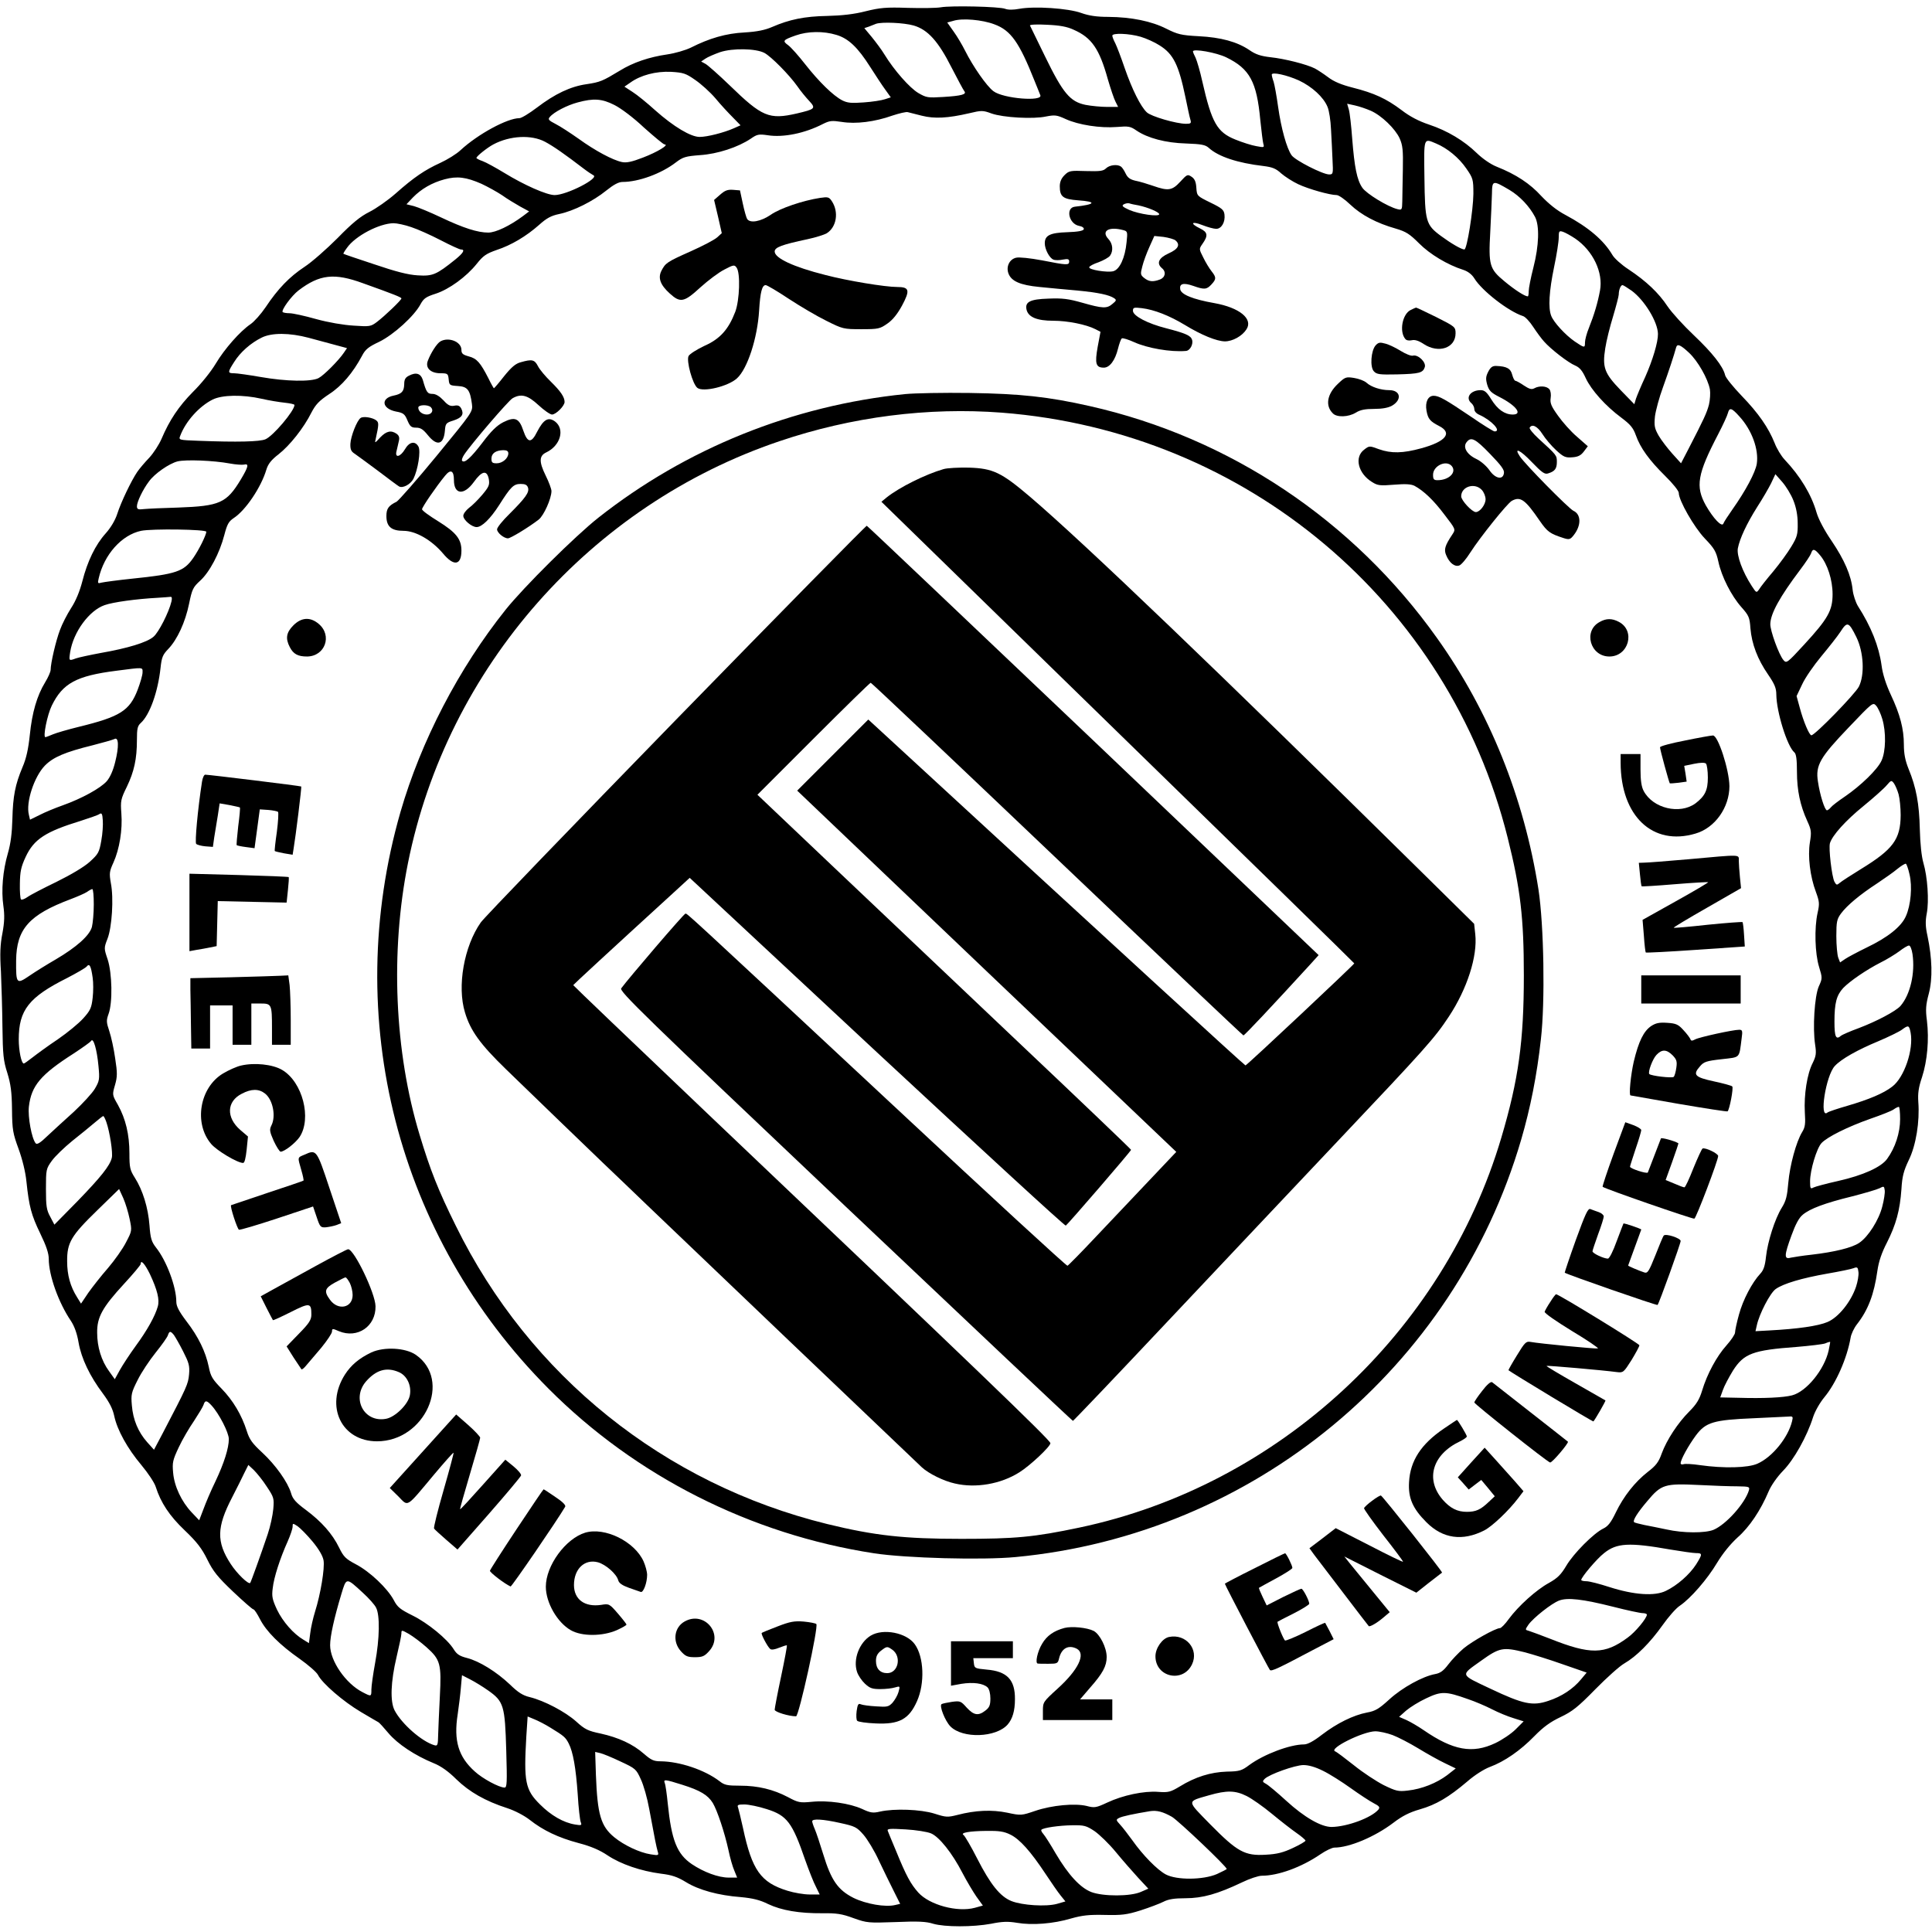 <?xml version="1.0" standalone="no"?>
<!DOCTYPE svg PUBLIC "-//W3C//DTD SVG 20010904//EN"
 "http://www.w3.org/TR/2001/REC-SVG-20010904/DTD/svg10.dtd">
<svg version="1.0" xmlns="http://www.w3.org/2000/svg"
 width="1030pt" height="1030pt" viewBox="0 0 1030 1030"
 preserveAspectRatio="xMidYMid meet">
<g transform="translate(0,1030) scale(0.1,-0.1)"
fill="#000000" stroke="none">
<path d="M5015 10261 c-22 -4 -101 -5 -175 -3 -116 4 -148 1 -225 -18 -62 -16
-126 -23 -205 -25 -121 -2 -202 -19 -294 -59 -37 -16 -79 -25 -146 -29 -100
-5 -188 -31 -287 -81 -29 -14 -84 -30 -125 -36 -97 -14 -183 -43 -254 -87 -91
-55 -104 -61 -178 -72 -84 -12 -167 -51 -264 -125 -41 -31 -82 -56 -93 -56
-64 0 -221 -85 -313 -170 -22 -21 -71 -51 -108 -68 -83 -38 -141 -77 -238
-163 -42 -37 -105 -81 -141 -99 -48 -24 -91 -59 -169 -139 -58 -58 -137 -128
-177 -154 -80 -53 -141 -116 -207 -215 -25 -37 -61 -77 -80 -90 -56 -38 -139
-132 -186 -211 -25 -42 -78 -108 -121 -150 -76 -77 -125 -150 -168 -251 -13
-30 -42 -75 -65 -100 -24 -25 -53 -59 -65 -77 -31 -46 -86 -160 -106 -223 -11
-34 -35 -74 -61 -103 -56 -62 -98 -150 -125 -256 -14 -54 -35 -105 -60 -143
-21 -33 -48 -85 -59 -116 -22 -57 -50 -178 -50 -213 0 -10 -13 -40 -29 -66
-44 -72 -70 -162 -82 -281 -8 -76 -19 -126 -39 -172 -39 -93 -51 -154 -54
-277 -2 -74 -9 -131 -24 -182 -27 -93 -36 -198 -24 -281 7 -49 6 -85 -5 -145
-12 -60 -14 -111 -8 -205 3 -69 7 -201 8 -295 2 -148 5 -180 26 -245 18 -59
24 -100 25 -195 1 -109 5 -128 35 -210 20 -55 37 -123 42 -175 14 -133 26
-178 74 -277 32 -66 45 -105 45 -135 0 -87 52 -233 118 -330 19 -29 33 -68 41
-116 15 -85 60 -179 130 -272 34 -46 52 -81 60 -119 16 -75 70 -173 145 -262
35 -42 69 -93 76 -115 27 -85 73 -155 155 -233 64 -61 91 -96 120 -155 31 -63
55 -93 137 -171 55 -52 104 -95 109 -95 5 0 20 -23 35 -52 33 -65 106 -138
212 -212 45 -32 89 -70 97 -85 23 -46 136 -143 229 -198 48 -29 91 -53 94 -55
4 -2 28 -28 53 -58 49 -58 141 -119 241 -160 38 -15 79 -44 121 -86 69 -67
154 -116 272 -154 40 -13 91 -40 119 -62 71 -56 152 -95 261 -124 65 -17 112
-37 155 -66 71 -47 177 -83 283 -97 59 -7 88 -17 134 -45 68 -42 173 -71 293
-80 63 -6 101 -15 145 -37 72 -34 166 -50 289 -49 75 1 104 -3 166 -26 73 -26
80 -26 226 -21 116 5 162 3 199 -9 62 -18 212 -18 309 0 58 12 90 13 138 5 81
-14 194 -5 288 23 60 17 97 21 180 19 90 -2 117 1 190 24 47 15 102 36 122 46
27 14 59 19 118 19 91 0 172 23 300 84 41 20 89 36 107 36 87 0 211 45 312
114 29 20 63 36 75 36 79 0 215 57 314 132 47 36 86 56 142 72 87 25 154 65
252 148 39 34 89 66 121 78 78 29 162 87 237 164 48 49 85 76 140 102 63 30
93 54 185 148 61 62 130 124 155 138 64 37 137 110 203 203 31 44 72 91 92
104 58 39 148 143 199 229 31 51 70 99 109 135 63 55 123 144 166 246 13 31
45 77 77 110 58 59 128 184 160 286 10 31 36 77 61 107 62 75 120 207 139 316
3 20 19 53 34 72 60 77 91 159 109 286 7 49 23 96 51 150 48 95 69 171 77 284
4 69 12 98 39 155 39 79 59 206 51 310 -3 46 1 77 20 133 28 87 38 200 26 300
-8 60 -6 85 10 145 21 80 18 188 -7 307 -11 49 -12 78 -4 120 13 67 4 196 -18
270 -10 35 -17 102 -19 180 -3 134 -19 222 -60 321 -18 45 -25 81 -25 129 0
84 -20 161 -70 267 -25 54 -43 109 -49 156 -14 102 -56 207 -126 316 -12 20
-25 59 -28 86 -8 78 -44 160 -112 261 -38 55 -70 116 -80 150 -28 98 -87 195
-171 284 -18 19 -42 59 -53 88 -33 82 -86 159 -176 252 -45 47 -85 96 -88 110
-11 47 -68 119 -167 213 -54 51 -117 120 -140 154 -47 71 -113 134 -208 197
-37 24 -76 59 -86 77 -46 78 -127 147 -250 213 -46 24 -89 59 -129 101 -60 66
-134 115 -237 156 -33 13 -76 43 -107 73 -68 66 -156 119 -255 152 -54 18
-102 43 -146 77 -81 61 -146 91 -261 120 -59 15 -100 32 -130 55 -24 18 -56
39 -71 47 -43 22 -161 52 -237 60 -52 6 -79 15 -112 38 -65 44 -151 68 -271
74 -93 5 -112 10 -172 40 -79 40 -186 62 -309 63 -62 0 -103 6 -145 21 -69 25
-249 37 -330 22 -32 -6 -60 -6 -75 0 -30 12 -289 18 -344 8z m287 -91 c87 -32
132 -96 213 -300 15 -36 28 -70 31 -77 17 -36 -198 -19 -250 21 -36 27 -109
132 -151 216 -15 30 -42 76 -61 102 l-34 48 33 9 c47 15 154 6 219 -19z m-431
-6 c75 -22 131 -83 203 -226 32 -62 62 -118 67 -124 14 -17 -14 -25 -113 -31
-81 -5 -89 -4 -132 21 -46 27 -129 121 -181 206 -15 25 -46 66 -67 92 l-40 48
24 8 c12 5 30 12 38 15 31 11 148 6 201 -9z m854 -23 c95 -42 136 -101 181
-263 15 -51 33 -105 41 -120 l14 -28 -59 0 c-32 0 -84 5 -115 11 -82 17 -120
62 -215 257 -42 86 -79 161 -81 166 -2 5 39 7 90 4 69 -3 108 -10 144 -27z
m-1266 -27 c64 -19 114 -66 181 -172 27 -42 62 -96 79 -119 l30 -42 -31 -10
c-17 -6 -68 -14 -113 -17 -66 -5 -87 -3 -115 11 -48 25 -123 98 -197 192 -35
45 -76 91 -91 102 -32 23 -28 28 40 52 65 23 148 24 217 3z m1622 -10 c30 -9
75 -29 101 -46 74 -46 102 -104 138 -277 11 -53 22 -106 26 -118 6 -20 3 -23
-23 -23 -51 0 -186 39 -209 61 -33 31 -78 121 -118 236 -19 56 -42 116 -50
132 -9 17 -16 35 -16 41 0 15 89 12 151 -6z m-2006 -86 c36 -19 132 -116 176
-178 17 -25 46 -60 63 -78 37 -40 32 -44 -66 -67 -148 -34 -185 -18 -358 150
-58 56 -116 107 -128 114 l-24 13 22 15 c13 9 48 24 79 35 67 22 190 20 236
-4z m2463 -24 c125 -61 162 -130 181 -334 6 -58 13 -115 16 -126 6 -21 5 -21
-38 -13 -24 4 -74 20 -111 35 -97 39 -126 89 -176 309 -12 55 -29 112 -36 127
-8 15 -14 30 -14 34 0 16 125 -6 178 -32z m-2832 -120 c31 -21 80 -65 108 -98
28 -34 70 -79 93 -102 l41 -42 -36 -16 c-52 -23 -141 -46 -182 -46 -47 0 -138
54 -237 142 -43 39 -97 83 -121 98 l-43 28 32 22 c54 39 136 61 217 57 65 -4
78 -8 128 -43z m3219 -3 c70 -33 131 -89 152 -140 9 -20 17 -74 19 -121 3 -47
6 -120 8 -162 4 -75 3 -78 -18 -78 -34 0 -181 75 -200 102 -26 36 -56 144 -72
258 -8 58 -19 118 -24 134 -6 16 -10 33 -10 38 0 16 81 -2 145 -31z m-3649
-131 c34 -17 101 -67 157 -120 55 -49 104 -90 110 -90 27 -1 -39 -41 -115 -70
-59 -23 -88 -29 -112 -24 -49 10 -144 61 -231 124 -44 31 -99 67 -123 79 -37
19 -42 25 -31 37 21 26 92 63 149 78 85 23 129 20 196 -14z m4031 -30 c58 -25
132 -97 155 -148 16 -36 19 -63 17 -165 -1 -67 -3 -144 -3 -170 -1 -46 -2 -48
-26 -42 -52 13 -165 82 -187 114 -29 42 -42 110 -54 261 -5 69 -13 139 -18
156 l-9 31 41 -9 c23 -5 61 -18 84 -28z m-2392 -27 c67 -17 139 -13 251 13 67
16 74 16 120 -1 62 -22 224 -31 291 -16 47 9 57 8 105 -14 68 -31 184 -49 272
-42 62 5 72 4 105 -19 59 -40 155 -66 265 -69 81 -3 102 -7 120 -23 51 -47
154 -81 291 -97 48 -6 67 -13 96 -40 20 -17 60 -43 90 -57 55 -26 169 -58 205
-58 11 0 44 -23 73 -51 58 -55 140 -99 243 -128 54 -16 73 -28 124 -79 58 -58
151 -114 236 -141 24 -8 45 -24 58 -45 41 -67 182 -176 259 -201 12 -3 37 -30
55 -58 19 -29 45 -64 58 -78 35 -40 129 -113 166 -128 23 -10 38 -27 56 -67
29 -63 106 -149 190 -211 48 -36 63 -54 77 -93 24 -68 71 -133 156 -217 41
-40 73 -80 73 -91 0 -40 81 -182 139 -243 51 -53 60 -69 72 -123 17 -80 69
-182 123 -243 39 -44 44 -54 48 -113 7 -83 38 -165 94 -246 35 -51 44 -73 44
-107 1 -93 58 -276 96 -308 10 -8 14 -38 14 -103 0 -99 17 -180 55 -263 22
-48 23 -59 14 -114 -12 -74 1 -182 32 -264 19 -52 20 -63 9 -112 -18 -81 -14
-217 8 -288 18 -59 18 -61 -2 -105 -22 -52 -33 -219 -19 -310 7 -46 5 -60 -13
-97 -30 -58 -47 -170 -42 -262 4 -62 2 -80 -14 -106 -32 -52 -66 -178 -74
-270 -6 -72 -12 -97 -35 -134 -37 -60 -75 -180 -84 -261 -5 -48 -13 -72 -30
-90 -44 -47 -93 -140 -114 -218 -12 -43 -21 -86 -21 -96 0 -10 -21 -41 -46
-69 -52 -58 -103 -152 -130 -242 -14 -46 -30 -72 -68 -110 -61 -61 -120 -151
-147 -224 -16 -46 -31 -65 -74 -98 -69 -54 -129 -130 -171 -217 -25 -52 -41
-73 -66 -85 -52 -25 -160 -134 -198 -199 -28 -47 -46 -65 -92 -91 -68 -37
-163 -123 -214 -192 -19 -27 -41 -49 -47 -49 -24 0 -147 -69 -194 -108 -27
-23 -64 -62 -82 -86 -25 -33 -42 -46 -70 -51 -66 -12 -175 -72 -243 -134 -56
-51 -75 -63 -120 -71 -73 -14 -160 -57 -240 -118 -45 -35 -77 -52 -96 -52 -74
0 -213 -52 -292 -110 -40 -30 -52 -34 -120 -35 -86 -3 -167 -28 -250 -79 -50
-30 -61 -33 -115 -29 -76 6 -189 -18 -272 -57 -60 -28 -68 -29 -110 -18 -63
15 -184 4 -273 -26 -74 -25 -76 -26 -150 -10 -82 17 -170 13 -266 -12 -52 -13
-60 -13 -122 7 -74 23 -214 28 -290 11 -38 -9 -51 -7 -96 14 -66 30 -182 47
-269 38 -63 -6 -72 -4 -126 25 -78 41 -160 61 -255 61 -68 0 -84 3 -110 24
-80 61 -213 105 -314 106 -37 0 -51 7 -89 40 -59 52 -136 87 -231 108 -67 14
-84 22 -130 64 -58 52 -170 111 -247 130 -38 9 -63 25 -107 68 -71 67 -162
124 -229 141 -39 10 -54 20 -70 46 -34 55 -138 140 -219 180 -66 33 -81 44
-101 83 -34 63 -127 151 -201 190 -55 29 -66 40 -90 89 -36 74 -94 139 -177
201 -53 39 -71 59 -79 89 -18 60 -83 151 -153 216 -53 49 -69 70 -83 115 -28
88 -74 164 -134 226 -49 50 -59 66 -69 117 -17 81 -55 160 -119 243 -40 53
-54 80 -54 104 0 79 -52 219 -109 290 -23 30 -29 48 -34 117 -7 94 -36 188
-78 254 -26 41 -29 54 -29 130 0 101 -20 184 -61 258 -31 54 -31 54 -16 106
13 45 13 65 1 143 -7 50 -21 114 -31 144 -16 48 -17 57 -4 93 22 60 19 216 -5
290 -20 59 -20 61 -1 110 24 61 34 217 18 297 -9 52 -8 62 14 110 32 71 49
175 42 262 -5 66 -3 76 29 141 39 81 54 149 54 250 0 60 3 75 21 91 47 43 91
164 105 294 6 56 12 70 41 100 48 50 91 143 111 241 16 78 21 88 59 123 50 45
104 147 129 244 15 57 23 72 50 90 64 42 146 164 174 258 9 30 26 52 65 82 60
47 134 140 175 222 23 44 41 63 95 99 67 43 127 114 175 204 18 35 35 48 92
75 76 37 188 138 221 202 16 29 29 38 79 54 72 23 165 91 220 160 34 43 51 54
105 73 79 26 158 73 227 134 40 36 64 49 107 58 77 16 182 69 251 125 40 32
66 46 87 46 85 0 206 44 284 104 38 29 52 33 129 39 93 6 203 42 271 88 33 23
42 25 90 18 83 -13 197 10 294 60 36 18 48 19 101 11 74 -12 175 0 270 34 37
12 74 21 82 18 8 -2 42 -11 75 -19z m-2009 -139 c45 -24 105 -66 207 -144 21
-16 44 -31 50 -34 36 -15 -142 -106 -206 -106 -42 0 -162 53 -268 118 -46 28
-99 57 -116 63 -18 6 -33 14 -33 17 0 9 58 55 90 72 88 47 203 53 276 14z
m4750 -9 c60 -25 122 -76 161 -133 36 -52 38 -58 38 -136 -1 -87 -34 -296 -48
-296 -16 0 -72 33 -125 72 -81 60 -85 77 -88 311 -3 218 -5 210 62 182z
m-5089 -215 c34 -16 83 -43 110 -61 26 -19 70 -45 96 -60 l48 -26 -33 -25
c-70 -52 -145 -88 -185 -88 -56 0 -132 24 -252 81 -57 27 -122 54 -144 60
l-40 10 34 36 c45 46 102 79 169 97 67 18 115 12 197 -24z m5481 -33 c55 -33
106 -87 136 -144 24 -47 21 -152 -9 -269 -14 -54 -25 -111 -25 -126 0 -16 -2
-28 -5 -28 -16 0 -70 35 -124 80 -80 66 -86 86 -76 264 4 78 8 169 9 203 1 73
4 73 94 20z m-5855 -198 c34 -11 105 -43 157 -70 52 -27 100 -49 107 -49 24 0
14 -18 -29 -53 -102 -82 -121 -90 -201 -85 -52 3 -117 20 -232 59 -88 29 -162
54 -164 56 -2 1 7 16 19 32 44 63 172 130 248 131 18 0 61 -9 95 -21z m6205
-61 c95 -65 150 -181 132 -277 -12 -65 -31 -129 -59 -199 -12 -29 -21 -64 -21
-77 0 -31 -2 -31 -54 4 -51 35 -113 103 -126 137 -17 42 -11 133 15 259 14 66
25 137 25 158 0 35 2 38 23 31 12 -4 41 -20 65 -36z m-6463 -238 c165 -59 205
-75 205 -81 0 -9 -88 -93 -130 -125 -33 -25 -39 -26 -125 -20 -53 3 -135 17
-200 35 -60 17 -124 31 -141 31 -17 0 -33 3 -37 6 -9 10 47 87 85 116 112 85
190 94 343 38z m6764 -40 c68 -50 139 -166 140 -230 1 -43 -28 -140 -68 -230
-22 -47 -43 -98 -49 -115 l-9 -30 -72 74 c-88 91 -99 122 -83 224 6 40 25 116
42 171 16 54 30 107 30 116 0 24 10 50 20 50 4 0 26 -14 49 -30z m-7053 -251
c43 -12 107 -29 141 -38 l63 -17 -17 -25 c-27 -40 -106 -120 -135 -135 -39
-20 -171 -18 -308 6 -63 11 -127 20 -142 20 -35 0 -35 5 1 61 32 51 87 100
146 129 54 27 149 26 251 -1z m7359 -80 c46 -43 100 -137 111 -195 3 -19 1
-55 -5 -81 -12 -45 -26 -75 -109 -236 l-40 -77 -47 52 c-25 28 -58 71 -72 95
-22 39 -25 52 -20 103 4 31 23 102 43 156 31 86 58 168 70 212 6 21 23 14 69
-29z m-7610 -245 c39 -9 94 -18 123 -21 28 -3 52 -8 52 -12 0 -31 -114 -166
-155 -183 -31 -13 -149 -16 -356 -8 -107 4 -107 4 -98 27 29 77 101 157 173
193 51 25 159 27 261 4z m7878 -94 c67 -73 104 -176 93 -252 -7 -46 -60 -145
-130 -244 -24 -34 -46 -68 -48 -75 -8 -22 -54 27 -94 97 -56 101 -45 166 66
379 26 50 49 100 52 113 8 31 20 28 61 -18z m-8048 -251 c32 -6 66 -8 76 -6
28 7 23 -12 -17 -79 -76 -126 -112 -142 -334 -150 -80 -2 -162 -6 -182 -8 -32
-4 -38 -1 -38 15 0 23 32 90 64 132 30 42 107 95 152 107 44 11 193 5 279 -11z
m8336 -197 c15 -37 23 -80 23 -122 1 -58 -3 -73 -34 -124 -19 -32 -62 -91 -96
-132 -34 -40 -68 -83 -75 -95 -15 -21 -15 -21 -40 17 -50 77 -81 163 -74 201
10 52 47 131 103 220 28 43 61 100 74 126 l23 49 37 -42 c20 -23 47 -67 59
-98z m-8461 -167 c-1 -18 -38 -94 -70 -140 -50 -72 -91 -86 -325 -110 -77 -8
-150 -18 -163 -21 -21 -6 -22 -4 -16 22 29 128 123 232 226 254 59 12 348 8
348 -5z m8603 -125 c40 -47 67 -132 67 -208 0 -87 -25 -131 -151 -268 -91 -99
-95 -102 -111 -83 -24 28 -71 157 -70 192 1 56 52 147 159 289 28 37 54 76 58
87 9 28 19 26 48 -9z m-8789 -247 c-13 -56 -68 -165 -96 -188 -35 -30 -137
-61 -280 -86 -59 -11 -119 -24 -133 -29 -38 -14 -38 -14 -31 33 17 108 102
223 184 251 45 16 170 33 282 39 30 2 61 4 68 5 9 1 10 -6 6 -25z m8983 -190
c39 -80 45 -201 13 -264 -21 -40 -234 -259 -253 -259 -11 0 -42 72 -62 147
l-17 62 30 63 c16 35 62 101 101 148 39 47 86 106 103 132 36 56 44 54 85 -29z
m-9137 -188 c0 -14 -12 -55 -26 -92 -43 -112 -93 -144 -314 -198 -57 -14 -119
-32 -138 -40 -19 -8 -37 -15 -40 -15 -14 0 10 119 34 168 58 119 131 159 344
186 148 19 140 20 140 -9z m9275 -248 c21 -70 19 -172 -4 -222 -21 -47 -111
-134 -196 -192 -34 -23 -67 -48 -74 -57 -7 -9 -17 -16 -21 -16 -12 0 -38 84
-48 153 -14 87 11 129 165 290 125 131 128 134 145 115 10 -11 25 -43 33 -71z
m-9421 -230 c-11 -45 -27 -81 -45 -102 -33 -37 -132 -92 -236 -129 -40 -14
-95 -37 -122 -51 l-51 -25 -6 26 c-17 66 28 203 85 262 44 45 106 72 256 109
55 14 107 29 115 33 23 13 25 -40 4 -123z m9508 -172 c6 -22 11 -72 11 -111
-1 -129 -40 -182 -213 -288 -52 -32 -103 -65 -112 -73 -15 -13 -18 -12 -28 6
-14 27 -32 179 -24 206 13 42 83 120 179 198 55 45 111 95 124 111 23 27 25
27 38 10 7 -10 19 -37 25 -59z m-9582 -247 c-11 -63 -16 -71 -62 -113 -30 -27
-99 -68 -176 -106 -70 -34 -140 -70 -155 -81 -16 -11 -31 -17 -35 -13 -4 4 -7
42 -6 84 1 65 6 89 31 143 44 94 105 134 294 192 46 15 91 30 99 36 12 8 16 2
18 -33 2 -23 -1 -72 -8 -109z m9640 -179 c16 -65 7 -165 -19 -223 -24 -56 -97
-114 -210 -168 -47 -23 -98 -50 -113 -60 l-28 -19 -10 26 c-5 14 -10 66 -10
114 0 77 3 91 25 121 32 43 100 100 192 160 39 26 89 61 109 78 21 17 41 29
45 27 4 -3 13 -28 19 -56z m-9680 -161 c0 -46 -5 -100 -10 -120 -13 -46 -81
-107 -193 -173 -45 -26 -108 -65 -140 -87 -69 -47 -72 -44 -71 82 2 167 69
243 290 326 37 14 76 31 88 39 11 8 24 15 28 15 5 0 8 -37 8 -82z m9696 -264
c15 -102 -12 -217 -64 -277 -25 -28 -127 -82 -222 -118 -47 -17 -89 -36 -94
-40 -28 -25 -36 -8 -36 74 0 100 11 141 47 180 36 37 122 96 198 135 33 16 78
44 100 60 22 17 45 31 52 31 7 1 15 -19 19 -45z m-9702 -126 c4 -26 4 -74 0
-108 -6 -53 -12 -67 -50 -109 -24 -27 -85 -77 -136 -112 -51 -34 -111 -78
-134 -96 -23 -18 -44 -33 -47 -33 -13 0 -27 68 -27 129 0 156 54 225 258 327
50 26 97 53 104 61 15 19 23 4 32 -59z m9692 -293 c17 -90 -34 -240 -98 -288
-46 -36 -125 -69 -238 -102 -52 -15 -100 -31 -107 -36 -46 -39 -9 197 39 248
34 37 121 86 232 132 54 23 110 50 125 61 35 26 39 25 47 -15z m-9661 -178 c7
-71 5 -80 -19 -121 -14 -24 -65 -79 -112 -123 -48 -43 -111 -101 -141 -129
-38 -37 -56 -48 -63 -39 -21 26 -42 139 -36 195 13 112 63 171 238 283 47 31
90 61 94 68 12 19 31 -47 39 -134z m9605 -284 c0 -72 -26 -152 -69 -211 -31
-44 -128 -88 -261 -118 -63 -14 -122 -30 -132 -35 -16 -9 -18 -5 -18 33 0 59
35 176 61 204 31 33 140 87 259 129 58 20 114 42 125 50 11 8 23 14 28 14 4 1
7 -29 7 -66z m-9563 -15 c18 -51 36 -166 29 -191 -10 -42 -59 -103 -183 -231
l-123 -125 -22 42 c-20 36 -23 57 -23 148 0 104 1 108 31 150 17 24 67 72 110
107 43 34 97 78 119 97 22 19 42 34 45 35 4 0 11 -15 17 -32z m9468 -450 c-18
-72 -75 -162 -123 -194 -38 -26 -132 -49 -253 -63 -47 -5 -97 -13 -112 -16
-36 -10 -36 10 4 119 21 58 40 94 60 110 38 32 117 62 264 98 66 17 131 36
145 43 23 12 25 12 28 -11 2 -13 -4 -52 -13 -86z m-9344 -66 c13 -63 13 -64
-19 -125 -17 -34 -61 -96 -96 -137 -36 -41 -83 -101 -105 -132 l-39 -58 -21
34 c-36 57 -53 118 -53 191 -1 100 21 137 161 273 l116 113 22 -48 c12 -27 27
-77 34 -111z m108 -294 c40 -85 53 -138 42 -174 -14 -50 -56 -126 -117 -209
-32 -44 -70 -102 -85 -129 l-27 -49 -30 42 c-42 57 -64 131 -64 206 -1 83 28
135 143 260 49 53 89 101 89 106 0 26 22 2 49 -53z m9096 -68 c-27 -80 -93
-163 -152 -188 -49 -21 -158 -37 -311 -45 l-73 -4 7 31 c13 61 71 173 101 194
41 29 139 58 275 82 64 11 127 24 140 29 20 8 23 5 26 -21 2 -16 -4 -51 -13
-78z m-8968 -257 c7 -10 30 -49 49 -87 31 -61 36 -77 32 -123 -5 -53 -10 -64
-141 -315 l-46 -87 -36 40 c-48 54 -76 120 -82 197 -5 57 -3 68 31 135 19 39
63 105 96 146 33 41 62 82 65 92 8 24 14 24 32 2z m8822 -83 c-23 -102 -118
-219 -195 -239 -46 -12 -150 -17 -286 -13 l-97 2 14 39 c7 21 32 68 54 104 58
91 106 109 338 126 71 6 140 14 154 19 13 6 25 9 26 8 1 -1 -3 -21 -8 -46z
m-8622 -292 c41 -44 93 -146 93 -180 0 -48 -25 -128 -72 -227 -23 -47 -51
-113 -63 -146 l-23 -60 -40 42 c-54 57 -93 139 -99 212 -5 54 -2 67 30 135 19
41 56 104 81 140 24 37 48 76 51 86 8 26 17 25 42 -2z m8427 -85 c-21 -87
-105 -191 -184 -226 -50 -23 -181 -26 -307 -8 -40 6 -79 8 -87 5 -9 -3 -16 -1
-16 5 0 19 40 92 81 148 53 71 94 83 309 92 91 4 175 8 188 9 20 2 22 -1 16
-25z m-8132 -348 c38 -57 40 -63 35 -120 -3 -33 -16 -94 -30 -135 -37 -110
-89 -254 -93 -259 -9 -10 -71 50 -104 101 -77 118 -75 196 7 354 25 49 55 108
66 132 l21 42 29 -27 c16 -16 48 -55 69 -88z m7840 1 c63 -1 67 -2 62 -21 -21
-70 -122 -183 -189 -211 -45 -18 -161 -18 -250 2 -38 8 -92 19 -119 24 -27 6
-52 12 -54 15 -9 8 18 51 70 112 75 90 93 95 278 86 74 -4 165 -7 202 -7z
m-7596 -294 c34 -41 55 -77 59 -101 7 -42 -16 -180 -45 -272 -11 -35 -23 -88
-26 -116 l-7 -53 -29 18 c-53 31 -110 96 -141 160 -25 54 -29 71 -23 115 6 57
39 159 80 250 14 32 26 67 26 78 0 19 1 19 27 2 14 -10 50 -46 79 -81z m7239
-43 c60 -10 122 -19 137 -19 35 0 35 -5 0 -61 -35 -54 -100 -111 -160 -140
-60 -30 -171 -22 -302 20 -52 17 -107 31 -122 31 -16 0 -28 3 -28 7 0 14 82
112 122 143 67 54 133 58 353 19z m-6971 -230 c32 -29 64 -65 71 -80 21 -40
19 -164 -5 -294 -11 -60 -20 -124 -20 -142 0 -39 0 -39 -48 -14 -89 46 -172
166 -172 250 0 48 21 143 60 273 27 89 25 89 114 7z m6666 -75 c74 -19 145
-34 157 -34 13 0 23 -4 23 -8 0 -19 -62 -94 -103 -123 -122 -90 -198 -91 -412
-6 -49 19 -100 38 -113 42 -22 6 -22 6 -3 34 27 37 123 113 163 128 45 17 125
8 288 -33z m-6326 -216 c74 -66 80 -89 71 -262 -4 -78 -8 -169 -9 -203 -1 -58
-3 -62 -21 -57 -67 20 -173 113 -211 185 -25 48 -21 153 10 284 14 59 26 116
26 126 0 20 1 20 40 -2 22 -13 65 -45 94 -71z m5856 -27 c41 -11 132 -39 202
-64 l127 -44 -30 -36 c-42 -51 -104 -92 -175 -115 -83 -28 -133 -18 -308 65
-165 78 -162 69 -50 149 99 71 117 74 234 45z m-5528 -203 c84 -59 90 -81 97
-321 5 -171 4 -197 -9 -197 -29 0 -118 48 -159 86 -87 78 -113 164 -91 304 6
41 14 105 17 142 l6 67 41 -21 c22 -11 67 -38 98 -60z m5223 -46 c39 -13 97
-38 130 -55 33 -17 84 -38 114 -47 l54 -17 -43 -43 c-23 -23 -72 -56 -108 -73
-122 -58 -225 -39 -382 69 -29 20 -70 44 -92 54 l-39 17 37 33 c21 18 69 48
108 66 80 38 103 38 221 -4z m-4890 -153 c72 -44 80 -51 97 -84 23 -45 38
-128 48 -271 4 -71 12 -138 16 -148 7 -17 4 -19 -30 -13 -62 10 -128 48 -187
107 -79 78 -87 121 -73 363 l7 106 36 -15 c20 -8 59 -28 86 -45z m4489 -39
c29 -11 91 -43 137 -71 46 -28 110 -64 142 -79 l58 -28 -46 -36 c-56 -42 -135
-74 -210 -82 -50 -6 -62 -3 -128 29 -39 20 -111 67 -159 106 -48 38 -93 72
-100 74 -36 15 148 106 214 107 21 0 62 -9 92 -20z m-4116 -141 c80 -37 84
-41 108 -94 15 -31 35 -102 45 -158 31 -168 38 -201 45 -226 7 -23 6 -24 -37
-17 -59 9 -143 49 -194 91 -72 59 -90 121 -98 332 l-4 123 26 -6 c14 -3 63
-23 109 -45z m3746 -50 c35 -17 101 -59 147 -92 46 -33 101 -69 122 -80 31
-16 35 -22 26 -34 -37 -44 -167 -92 -250 -93 -56 0 -146 52 -241 139 -48 44
-97 85 -109 91 -19 10 -19 14 -7 26 25 25 161 73 206 74 29 0 64 -10 106 -31z
m-3417 -74 c96 -30 137 -55 163 -97 24 -40 63 -157 84 -253 8 -39 22 -88 31
-108 l15 -37 -45 0 c-55 0 -133 29 -197 72 -79 54 -108 127 -128 323 -5 51
-12 100 -16 109 -8 21 1 20 93 -9z m3009 -60 c28 -14 88 -56 135 -95 46 -38
105 -84 131 -102 26 -18 48 -37 48 -41 0 -4 -30 -22 -67 -39 -51 -24 -84 -33
-145 -36 -112 -7 -152 16 -296 162 -127 130 -127 120 -6 155 94 27 140 26 200
-4z m-2558 -70 c108 -34 136 -71 205 -272 20 -56 45 -120 57 -142 l20 -41 -54
0 c-30 0 -83 9 -118 20 -142 44 -189 109 -237 335 -11 50 -23 98 -26 108 -6
14 -1 17 33 17 23 0 77 -11 120 -25z m2160 -41 c35 -21 292 -265 292 -278 0
-2 -24 -14 -52 -27 -74 -32 -215 -33 -273 -2 -45 24 -122 102 -179 183 -22 30
-50 67 -64 82 -23 25 -23 27 -6 36 17 9 79 22 164 36 38 6 70 -3 118 -30z
m-1768 -33 c78 -17 88 -22 123 -62 21 -24 59 -86 83 -139 25 -52 60 -125 79
-162 l34 -68 -26 -6 c-52 -13 -156 5 -223 38 -83 42 -119 94 -161 232 -17 55
-37 116 -45 134 -8 18 -14 37 -14 42 0 15 56 12 150 -9z m1355 -43 c26 -18 78
-68 114 -112 36 -44 90 -105 119 -137 l54 -58 -39 -17 c-55 -25 -202 -25 -265
-1 -59 23 -122 91 -190 206 -27 47 -57 94 -66 104 -8 9 -13 19 -10 22 10 11
95 23 164 24 64 1 75 -2 119 -31z m-872 -12 c44 -18 114 -106 168 -211 23 -44
57 -101 75 -127 l34 -47 -43 -12 c-93 -25 -241 15 -301 81 -41 46 -65 90 -118
220 -22 52 -42 101 -45 109 -5 12 10 13 95 8 55 -3 116 -13 135 -21z m424 -7
c49 -24 107 -88 187 -209 31 -47 67 -99 81 -116 l25 -31 -45 -13 c-58 -16
-185 -8 -243 15 -60 24 -112 89 -182 226 -33 65 -66 121 -73 126 -19 12 30 21
122 22 67 1 94 -3 128 -20z"/>
<path d="M5897 9403 c-15 -15 -32 -17 -107 -15 -84 3 -91 2 -115 -22 -17 -17
-25 -36 -25 -59 0 -56 17 -69 98 -75 101 -7 93 -22 -18 -34 -50 -6 -32 -91 22
-102 18 -3 28 -11 26 -18 -3 -9 -32 -14 -89 -16 -91 -3 -119 -17 -119 -59 0
-32 25 -79 46 -87 9 -4 32 -4 50 0 27 5 34 3 34 -10 0 -21 -12 -20 -145 6 -64
12 -122 18 -138 14 -35 -8 -54 -47 -41 -83 15 -42 62 -63 166 -73 51 -5 143
-14 203 -19 112 -11 168 -23 195 -41 13 -9 12 -13 -9 -30 -30 -26 -52 -25
-161 6 -74 21 -106 25 -180 22 -100 -3 -127 -18 -117 -60 10 -39 56 -58 142
-58 77 0 176 -20 225 -45 l27 -14 -15 -80 c-16 -90 -10 -111 33 -111 31 0 60
39 75 100 7 28 16 53 21 56 5 3 34 -6 65 -20 70 -32 195 -54 276 -47 22 1 41
36 33 60 -7 22 -34 34 -138 61 -99 25 -177 66 -177 93 0 18 5 19 48 14 65 -8
145 -39 228 -89 90 -55 170 -87 214 -88 41 0 92 28 115 64 37 56 -37 116 -171
140 -114 20 -178 46 -182 74 -5 30 17 36 69 18 59 -21 72 -20 97 7 27 29 27
38 1 71 -12 15 -32 48 -44 73 -23 45 -23 46 -5 72 32 45 29 63 -12 83 -56 27
-46 41 12 18 28 -11 61 -20 74 -20 28 0 49 36 44 76 -3 25 -13 34 -75 64 -71
35 -72 35 -75 79 -2 32 -9 48 -26 59 -21 14 -24 12 -60 -27 -43 -47 -64 -50
-144 -22 -29 10 -71 23 -93 27 -30 7 -43 16 -54 39 -8 17 -19 33 -25 37 -20
14 -61 8 -79 -9z m173 -198 c51 -11 110 -36 110 -47 0 -15 -107 0 -160 23 -35
16 -41 22 -30 29 8 5 22 8 30 6 8 -3 31 -8 50 -11z m-81 -132 c22 -6 23 -9 17
-65 -8 -83 -37 -145 -71 -154 -33 -8 -131 8 -128 21 0 6 23 18 50 27 26 10 54
25 61 35 18 25 15 64 -9 89 -40 43 3 68 80 47z m277 -54 c28 -23 16 -47 -36
-70 -53 -24 -66 -53 -35 -79 23 -19 18 -49 -11 -60 -37 -14 -59 -12 -84 8 -20
16 -21 21 -10 62 6 25 23 71 38 104 l26 58 49 -5 c27 -4 55 -12 63 -18z"/>
<path d="M3839 9262 l-32 -28 21 -89 20 -88 -24 -22 c-14 -13 -77 -46 -142
-75 -128 -57 -134 -62 -156 -104 -19 -38 -6 -75 45 -121 56 -51 76 -47 163 33
41 37 98 80 128 95 49 26 54 26 65 10 21 -28 16 -173 -7 -235 -36 -94 -81
-145 -165 -182 -40 -19 -78 -43 -84 -54 -13 -25 21 -150 47 -170 31 -24 164 8
211 51 56 51 109 214 118 361 6 100 16 136 35 136 7 0 63 -33 123 -73 61 -40
151 -93 200 -117 88 -44 92 -45 187 -45 91 0 99 2 139 30 29 20 54 52 78 96
44 82 39 99 -26 99 -64 0 -265 33 -383 64 -171 43 -270 90 -270 125 0 22 35
36 176 66 43 9 89 24 101 31 53 33 66 113 28 171 -15 23 -21 24 -63 18 -91
-14 -213 -55 -263 -90 -53 -36 -110 -47 -126 -22 -4 6 -15 44 -23 82 l-15 70
-37 3 c-29 2 -43 -3 -69 -26z"/>
<path d="M7520 8647 c-44 -22 -61 -115 -28 -154 6 -8 20 -10 34 -7 17 4 37 -2
64 -20 79 -52 170 -22 170 57 0 34 -3 36 -102 86 -57 28 -105 51 -108 51 -3 0
-16 -6 -30 -13z"/>
<path d="M2348 8480 c-19 -11 -51 -61 -67 -103 -15 -38 14 -67 68 -67 37 0 40
-2 43 -32 3 -32 5 -33 49 -36 52 -3 65 -21 75 -96 5 -41 4 -42 -188 -276 -106
-129 -203 -239 -214 -245 -43 -21 -54 -37 -54 -76 0 -56 26 -79 91 -79 65 0
150 -49 211 -121 58 -70 98 -63 98 16 0 61 -29 97 -124 156 -47 29 -86 57 -86
64 0 11 76 122 123 179 29 36 47 28 47 -23 0 -78 53 -84 106 -11 43 60 70 66
80 16 5 -31 1 -41 -35 -84 -22 -26 -54 -58 -71 -70 -16 -13 -30 -31 -30 -42 0
-22 45 -60 71 -60 28 0 73 44 120 117 62 98 77 113 115 113 24 0 34 -5 39 -20
8 -25 -14 -55 -99 -140 -36 -35 -66 -72 -66 -82 0 -18 36 -48 58 -48 14 0 111
59 164 100 27 21 68 112 68 152 0 11 -14 49 -31 83 -36 73 -35 105 3 123 76
36 101 124 47 165 -36 26 -61 11 -95 -54 -31 -63 -51 -62 -74 5 -22 67 -45 76
-107 45 -35 -18 -65 -48 -111 -109 -62 -81 -95 -111 -108 -97 -4 4 1 18 10 32
35 54 238 291 259 302 46 26 81 16 138 -37 29 -27 62 -50 72 -50 21 0 67 46
67 67 0 26 -21 57 -73 108 -29 28 -60 65 -69 83 -18 35 -32 38 -91 21 -28 -7
-50 -26 -89 -74 -28 -36 -53 -65 -55 -65 -1 0 -15 24 -29 53 -43 84 -62 106
-105 117 -32 9 -39 15 -39 35 0 43 -68 70 -112 45z m362 -597 c0 -26 -31 -53
-62 -53 -23 0 -28 4 -28 25 0 28 23 44 63 45 19 0 27 -5 27 -17z"/>
<path d="M7334 8459 c-25 -28 -31 -115 -10 -138 15 -17 30 -19 124 -17 119 3
138 8 148 39 8 26 -36 68 -63 61 -10 -3 -39 9 -65 25 -26 16 -62 34 -82 39
-29 8 -37 7 -52 -9z"/>
<path d="M7934 8318 c-13 -26 -14 -38 -5 -70 10 -32 21 -42 64 -64 89 -45 127
-94 72 -94 -43 0 -81 27 -114 80 -24 39 -36 50 -57 50 -55 0 -84 -41 -49 -70
8 -7 15 -21 15 -31 0 -12 11 -24 28 -31 64 -29 119 -88 80 -88 -6 0 -63 35
-125 78 -138 93 -171 112 -200 112 -30 0 -46 -34 -38 -79 8 -45 19 -57 67 -82
73 -37 37 -83 -95 -119 -98 -27 -160 -28 -225 -5 -51 19 -52 19 -79 -2 -54
-40 -33 -127 42 -173 30 -19 43 -20 118 -14 60 5 90 3 108 -6 50 -27 103 -78
160 -154 60 -78 60 -78 42 -105 -40 -60 -46 -81 -33 -111 17 -41 45 -63 69
-55 11 3 38 35 60 70 52 81 197 262 221 275 46 25 71 7 149 -107 41 -59 54
-68 128 -92 29 -9 35 -7 53 16 41 52 40 111 -2 130 -26 13 -258 248 -286 291
-33 50 3 33 64 -31 54 -56 69 -67 87 -61 36 11 47 25 47 61 0 35 1 35 -99 126
-28 26 -49 52 -46 57 13 22 42 7 68 -34 15 -24 48 -63 73 -86 39 -36 50 -41
86 -38 31 2 46 10 62 31 l21 28 -58 51 c-32 27 -77 78 -101 112 -36 50 -43 67
-39 94 3 18 0 39 -7 47 -14 17 -53 20 -80 5 -15 -8 -27 -4 -56 15 -20 14 -41
25 -45 25 -5 0 -12 14 -17 32 -8 33 -29 45 -84 47 -21 1 -31 -6 -44 -31z m10
-438 c58 -60 77 -85 74 -102 -5 -39 -47 -30 -78 16 -16 22 -45 48 -71 60 -50
24 -72 64 -49 90 23 29 46 17 124 -64z m-204 -65 c27 -33 -15 -75 -76 -75 -20
0 -24 5 -24 29 0 48 71 81 100 46z m160 -127 c11 -12 20 -34 20 -50 0 -28 -30
-68 -52 -68 -20 0 -78 62 -78 84 0 52 72 75 110 34z"/>
<path d="M2180 8297 c-19 -9 -25 -21 -25 -45 -1 -39 -13 -52 -56 -61 -71 -14
-63 -70 12 -85 39 -7 47 -13 61 -47 14 -33 21 -39 47 -39 23 0 37 -9 62 -40
49 -61 85 -51 91 25 3 37 6 41 45 53 46 15 58 33 42 64 -8 15 -18 19 -37 15
-21 -4 -34 2 -58 29 -21 22 -41 34 -58 34 -27 0 -33 8 -52 75 -11 34 -36 42
-74 22z m117 -168 c17 -17 4 -39 -21 -39 -25 0 -46 17 -46 37 0 16 52 17 67 2z"/>
<path d="M7132 8253 c-57 -54 -68 -116 -26 -157 21 -22 83 -20 122 4 24 15 50
20 98 20 44 0 75 6 95 17 55 32 46 83 -15 83 -45 0 -96 17 -120 39 -12 11 -42
22 -67 26 -44 7 -48 5 -87 -32z"/>
<path d="M4825 8199 c-600 -61 -1167 -290 -1635 -659 -124 -98 -398 -370 -494
-490 -251 -314 -452 -702 -561 -1079 -316 -1100 -18 -2264 789 -3074 464 -466
1078 -777 1736 -878 170 -26 577 -37 755 -20 1267 120 2338 1005 2695 2226 49
168 84 344 105 535 23 200 16 607 -13 798 -77 490 -262 950 -542 1342 -446
627 -1105 1067 -1850 1235 -221 50 -370 66 -640 70 -140 2 -295 -1 -345 -6z
m516 -99 c1302 -101 2383 -1010 2697 -2267 68 -272 86 -426 86 -733 0 -350
-28 -555 -120 -865 -308 -1040 -1190 -1856 -2250 -2079 -242 -51 -341 -60
-629 -60 -304 0 -461 17 -715 79 -869 214 -1587 790 -1980 1590 -94 190 -136
296 -193 485 -134 442 -157 975 -62 1449 209 1042 973 1909 1981 2249 384 130
792 182 1185 152z"/>
<path d="M5030 7799 c-97 -28 -237 -98 -303 -151 l-28 -23 1260 -1229 c694
-676 1261 -1230 1261 -1232 0 -6 -573 -544 -580 -544 -5 0 -662 602 -1988
1823 l-23 21 -190 -190 -189 -189 1010 -963 1011 -963 -143 -151 c-79 -83
-207 -219 -286 -302 -78 -83 -146 -152 -151 -154 -5 -2 -416 376 -913 840
-1151 1073 -1114 1038 -1124 1037 -8 0 -305 -347 -342 -398 -11 -16 112 -136
1195 -1162 664 -629 1210 -1144 1213 -1144 3 0 228 236 500 525 272 289 686
727 919 974 458 484 510 542 585 656 98 148 154 323 141 440 l-6 55 -282 278
c-1083 1068 -1797 1752 -2085 1998 -154 131 -198 152 -327 156 -55 1 -116 -2
-135 -8z"/>
<path d="M3605 6464 c-555 -570 -1025 -1057 -1042 -1082 -89 -127 -127 -340
-84 -480 29 -97 81 -169 218 -302 194 -188 391 -378 518 -500 66 -63 172 -164
235 -225 133 -128 1420 -1356 1465 -1398 36 -33 116 -73 176 -86 111 -26 245
-3 344 60 56 35 165 137 165 155 0 16 -405 405 -1830 1759 -393 374 -714 681
-714 683 2 4 189 177 535 493 l86 79 998 -930 c550 -511 1002 -927 1007 -924
12 8 348 397 348 404 0 3 -271 262 -602 575 -331 314 -779 738 -996 944 l-394
374 298 298 c165 165 302 299 306 299 4 0 451 -423 994 -940 543 -517 990
-940 993 -940 6 0 147 150 354 376 l47 52 -1201 1144 c-661 628 -1204 1144
-1208 1145 -3 2 -460 -463 -1016 -1033z"/>
<path d="M1923 8072 c-20 -13 -53 -98 -55 -138 -1 -30 4 -41 23 -53 13 -9 69
-50 124 -91 55 -42 105 -79 112 -83 19 -12 61 10 77 40 24 48 40 147 27 172
-18 32 -49 26 -72 -14 -25 -42 -55 -48 -45 -10 3 14 9 37 12 52 5 19 2 30 -11
40 -30 21 -55 15 -88 -19 -29 -32 -30 -32 -24 -8 17 77 17 87 4 98 -19 16 -69
24 -84 14z"/>
<path d="M1564 6966 c-38 -38 -43 -70 -19 -116 19 -37 43 -50 92 -50 96 1 136
112 62 174 -45 38 -92 35 -135 -8z"/>
<path d="M8528 6984 c-89 -48 -50 -184 52 -184 103 0 141 138 50 185 -36 19
-67 19 -102 -1z"/>
<path d="M8983 6352 c-73 -14 -133 -30 -133 -36 0 -13 48 -187 52 -192 2 -1
23 0 47 3 l43 6 -6 42 -7 42 53 11 c34 7 57 7 63 1 5 -5 10 -38 10 -74 0 -68
-15 -99 -66 -138 -83 -61 -227 -27 -276 66 -12 22 -17 57 -17 115 l0 82 -53 0
-53 0 0 -47 c1 -284 171 -445 399 -377 104 30 181 139 181 253 -1 87 -61 272
-88 270 -9 0 -77 -12 -149 -27z"/>
<path d="M1077 6133 c-23 -149 -39 -325 -31 -332 5 -5 27 -11 49 -13 l40 -3 7
50 c5 28 13 80 19 116 l10 66 52 -9 c29 -6 54 -11 56 -13 2 -3 -2 -48 -9 -100
-6 -53 -10 -99 -8 -101 3 -2 25 -7 50 -10 l45 -6 14 103 14 104 45 -3 c25 -2
48 -7 52 -10 4 -4 1 -52 -6 -107 -8 -55 -13 -101 -11 -102 1 -2 23 -7 48 -12
l47 -8 5 31 c11 64 44 331 41 333 -3 3 -492 63 -512 63 -6 0 -14 -17 -17 -37z"/>
<path d="M9000 5719 c-113 -10 -218 -18 -234 -18 l-29 -1 6 -61 c3 -33 7 -62
9 -64 1 -2 81 3 177 11 96 8 176 12 178 11 2 -2 -76 -48 -173 -102 l-177 -99
7 -85 c3 -47 8 -87 10 -89 3 -2 122 4 266 14 l262 18 -4 62 c-2 35 -6 65 -8
68 -3 2 -86 -4 -185 -14 -99 -11 -181 -18 -182 -16 -2 2 78 50 178 107 l181
104 -6 59 c-3 32 -6 72 -6 87 0 35 18 34 -270 8z"/>
<path d="M1010 5436 l0 -207 38 7 c20 3 53 9 72 13 l35 7 3 120 3 120 183 -4
184 -4 7 66 c4 37 6 68 4 70 -2 2 -122 7 -266 11 l-263 7 0 -206z"/>
<path d="M1235 5090 l-220 -5 0 -62 c1 -35 2 -119 3 -188 l2 -125 50 0 50 0 0
115 0 115 60 0 60 0 0 -105 0 -105 50 0 50 0 0 110 0 110 49 0 c59 0 61 -4 61
-132 l0 -88 50 0 50 0 0 133 c0 72 -3 156 -6 185 l-7 52 -41 -2 c-23 -1 -140
-5 -261 -8z"/>
<path d="M8750 5025 l0 -75 265 0 265 0 0 75 0 75 -265 0 -265 0 0 -75z"/>
<path d="M8803 4830 c-40 -27 -67 -81 -93 -190 -16 -70 -27 -180 -17 -180 1 0
116 -20 256 -45 140 -24 257 -42 261 -40 10 6 33 126 25 133 -3 4 -47 16 -98
27 -102 22 -114 35 -74 80 20 24 34 29 115 38 102 12 93 2 107 110 6 42 4 47
-13 47 -33 0 -211 -39 -234 -51 -17 -9 -23 -9 -26 1 -3 7 -19 29 -37 48 -27
30 -39 36 -86 39 -43 3 -61 -1 -86 -17z m114 -156 c21 -22 25 -32 20 -66 -3
-22 -9 -44 -14 -49 -8 -8 -120 5 -130 15 -9 9 17 80 38 102 29 31 54 30 86 -2z"/>
<path d="M1284 4619 c-22 -5 -65 -24 -95 -42 -125 -75 -157 -266 -63 -376 31
-36 140 -101 170 -101 8 0 14 25 19 71 l7 70 -41 35 c-76 66 -73 152 8 193 51
27 91 27 124 1 42 -33 59 -121 34 -170 -11 -22 -10 -32 12 -82 15 -32 31 -57
37 -58 20 0 78 45 101 78 66 99 16 294 -93 358 -51 30 -148 40 -220 23z"/>
<path d="M8602 4147 c-34 -93 -60 -172 -58 -174 9 -10 480 -173 489 -170 10 3
127 311 127 334 0 13 -67 46 -83 40 -4 -1 -26 -49 -49 -105 -22 -56 -43 -102
-48 -102 -5 0 -29 9 -54 20 l-46 19 35 97 c19 53 34 98 33 99 -22 13 -89 31
-93 26 -2 -5 -18 -46 -35 -91 -17 -45 -33 -86 -35 -91 -6 -8 -95 21 -95 31 0
4 14 46 30 95 17 49 30 94 30 100 0 6 -19 18 -43 27 l-42 15 -63 -170z"/>
<path d="M1623 4144 c-38 -16 -37 -11 -17 -81 9 -30 14 -56 12 -57 -1 -2 -88
-31 -193 -66 -104 -35 -191 -64 -193 -65 -7 -6 33 -127 42 -131 6 -2 97 25
203 60 l192 64 19 -56 c18 -54 21 -57 50 -55 17 2 42 7 56 12 l25 10 -63 188
c-68 205 -69 206 -133 177z"/>
<path d="M8401 3689 c-34 -95 -60 -173 -59 -174 10 -9 490 -176 495 -172 8 8
123 327 123 341 0 15 -79 41 -90 29 -4 -4 -24 -52 -45 -106 -34 -85 -41 -96
-58 -91 -28 9 -87 34 -87 37 0 1 16 44 35 96 19 51 35 95 35 96 0 4 -93 36
-95 32 -1 -1 -17 -44 -36 -94 -19 -53 -39 -93 -47 -93 -22 0 -82 28 -82 39 0
5 14 46 30 91 17 45 30 87 30 95 0 7 -12 18 -27 23 -16 5 -35 13 -44 16 -13 6
-27 -25 -78 -165z"/>
<path d="M1680 3549 c-91 -50 -193 -106 -227 -125 l-63 -35 31 -62 c17 -34 33
-63 34 -65 2 -2 45 18 95 43 101 51 110 50 110 -13 0 -28 -11 -46 -66 -102
l-66 -68 37 -59 c21 -32 40 -60 42 -63 3 -3 15 7 26 21 12 14 48 57 80 94 31
38 57 77 57 86 0 17 3 17 37 2 99 -41 197 26 195 133 -1 69 -114 304 -146 304
-6 0 -85 -41 -176 -91z m185 -89 c8 -16 15 -45 15 -64 0 -69 -78 -85 -121 -25
-33 45 -28 61 26 91 28 15 53 28 57 28 4 0 14 -13 23 -30z"/>
<path d="M8265 3359 c-15 -22 -28 -46 -30 -52 -3 -7 61 -51 144 -102 82 -49
145 -92 140 -94 -11 -3 -312 26 -360 35 -23 4 -30 -3 -72 -72 -26 -42 -46 -78
-45 -79 17 -14 450 -276 453 -273 11 13 67 110 64 112 -2 1 -75 43 -161 92
-86 49 -155 90 -153 92 3 3 301 -23 375 -33 34 -4 36 -2 78 64 23 38 42 73 42
79 0 8 -430 272 -444 272 -3 0 -17 -18 -31 -41z"/>
<path d="M1980 3090 c-65 -31 -108 -67 -141 -118 -108 -170 -18 -356 171 -356
255 0 401 326 207 461 -55 38 -169 44 -237 13z m146 -105 c43 -18 69 -71 59
-124 -9 -48 -78 -116 -127 -125 -117 -22 -186 108 -106 200 54 61 109 77 174
49z"/>
<path d="M7902 2885 c-23 -29 -42 -57 -42 -62 1 -9 389 -317 404 -320 11 -2
101 105 95 111 -5 5 -392 307 -404 317 -7 5 -28 -13 -53 -46z"/>
<path d="M2255 2563 l-177 -196 46 -45 c54 -55 39 -64 187 113 57 68 105 122
107 120 2 -1 -22 -91 -53 -199 -31 -107 -54 -200 -51 -205 3 -5 33 -32 65 -60
l60 -52 168 191 c92 105 169 197 171 204 2 7 -17 29 -41 49 l-43 35 -119 -133
c-66 -74 -120 -133 -122 -131 -2 1 22 85 52 186 30 101 55 189 55 195 0 6 -29
37 -64 68 l-64 56 -177 -196z"/>
<path d="M7698 2684 c-121 -82 -180 -171 -186 -286 -5 -84 19 -140 93 -214 87
-87 192 -102 308 -43 43 22 132 107 181 172 l28 37 -46 53 c-25 28 -72 81
-103 115 l-58 64 -72 -79 -71 -79 29 -32 29 -33 34 26 33 25 36 -43 36 -44
-32 -30 c-44 -42 -69 -53 -117 -53 -51 0 -88 19 -128 64 -95 109 -56 242 92
312 20 10 36 21 36 26 0 8 -48 88 -53 88 -1 0 -32 -21 -69 -46z"/>
<path d="M2755 2149 c-77 -116 -141 -216 -143 -223 -1 -9 77 -69 110 -84 5 -3
247 350 291 425 5 8 -14 27 -52 52 -33 23 -61 41 -63 41 -2 0 -66 -95 -143
-211z"/>
<path d="M7315 2299 c-22 -16 -41 -34 -43 -39 -2 -4 44 -69 102 -144 59 -75
106 -138 106 -142 0 -3 -81 36 -179 87 l-180 92 -70 -54 -70 -53 26 -36 c28
-36 283 -372 290 -379 5 -6 44 16 80 47 l32 27 -90 110 c-50 61 -104 127 -121
148 l-31 39 192 -97 192 -96 67 53 c37 28 68 53 70 54 5 3 -317 408 -326 411
-4 1 -25 -11 -47 -28z"/>
<path d="M3120 2129 c-105 -32 -210 -176 -210 -288 0 -85 61 -191 133 -232 59
-34 169 -33 245 0 28 13 52 26 52 30 0 3 -21 30 -46 59 -45 52 -47 53 -89 46
-88 -13 -145 29 -145 106 0 86 57 140 128 121 42 -12 99 -62 108 -96 4 -15 21
-27 57 -40 29 -10 57 -20 63 -22 14 -5 34 49 34 91 0 17 -9 49 -19 72 -48 106
-206 184 -311 153z"/>
<path d="M6688 1939 c-87 -43 -158 -81 -158 -82 0 -7 233 -452 240 -460 8 -9
44 8 227 105 l113 59 -21 42 c-12 23 -23 43 -24 45 -2 2 -49 -20 -104 -48 -56
-28 -106 -48 -110 -46 -9 6 -45 96 -40 100 2 2 41 22 87 45 45 23 82 46 82 51
0 16 -33 80 -42 80 -5 0 -48 -20 -97 -44 l-88 -45 -22 46 c-12 25 -21 47 -19
48 2 1 42 24 91 50 48 26 87 51 87 56 0 13 -33 79 -39 78 -3 0 -77 -36 -163
-80z"/>
<path d="M3651 1656 c-57 -31 -67 -107 -22 -158 25 -28 36 -33 76 -33 40 0 51
5 76 33 80 89 -25 216 -130 158z"/>
<path d="M4145 1629 c-44 -17 -82 -32 -84 -35 -5 -5 30 -72 45 -85 7 -6 25 -3
49 7 20 8 39 14 40 12 2 -2 -12 -77 -31 -167 -19 -89 -34 -169 -34 -176 0 -12
76 -35 114 -35 15 0 121 479 108 492 -4 4 -35 10 -67 13 -50 4 -73 0 -140 -26z"/>
<path d="M5675 1621 c-56 -15 -94 -41 -119 -84 -25 -41 -39 -105 -23 -106 4
-1 29 -1 57 -1 46 0 50 2 56 28 13 55 50 75 95 52 49 -27 8 -112 -101 -211
-79 -72 -80 -73 -80 -121 l0 -48 185 0 185 0 0 55 0 55 -86 0 -86 0 54 63 c67
76 88 115 88 163 0 50 -36 121 -69 139 -35 18 -117 26 -156 16z"/>
<path d="M4642 1580 c-61 -37 -95 -127 -73 -193 6 -19 25 -47 42 -63 26 -24
38 -29 82 -29 29 0 64 4 79 9 27 8 27 7 18 -25 -5 -18 -20 -43 -32 -57 -21
-22 -29 -23 -88 -19 -36 2 -72 7 -81 11 -13 6 -17 -1 -22 -36 -3 -24 -2 -47 3
-52 6 -6 50 -12 98 -14 126 -6 178 22 221 119 42 95 37 235 -12 303 -44 62
-169 86 -235 46z m115 -75 c51 -36 32 -125 -27 -125 -38 0 -60 24 -60 65 0 24
7 39 26 54 32 25 34 25 61 6z"/>
<path d="M6233 1573 c-36 -7 -73 -59 -73 -103 0 -112 147 -144 195 -43 38 80
-32 164 -122 146z"/>
<path d="M5070 1432 l0 -119 55 10 c63 10 117 3 140 -19 9 -9 15 -33 15 -59 0
-35 -5 -48 -26 -64 -38 -30 -62 -26 -100 15 -31 35 -35 37 -79 31 -26 -4 -50
-9 -55 -12 -14 -8 19 -91 47 -119 65 -66 243 -60 305 10 26 30 39 73 39 135 1
104 -42 149 -151 158 -62 6 -65 7 -68 34 l-3 27 105 0 106 0 0 45 0 45 -165 0
-165 0 0 -118z"/>
</g>
</svg>
